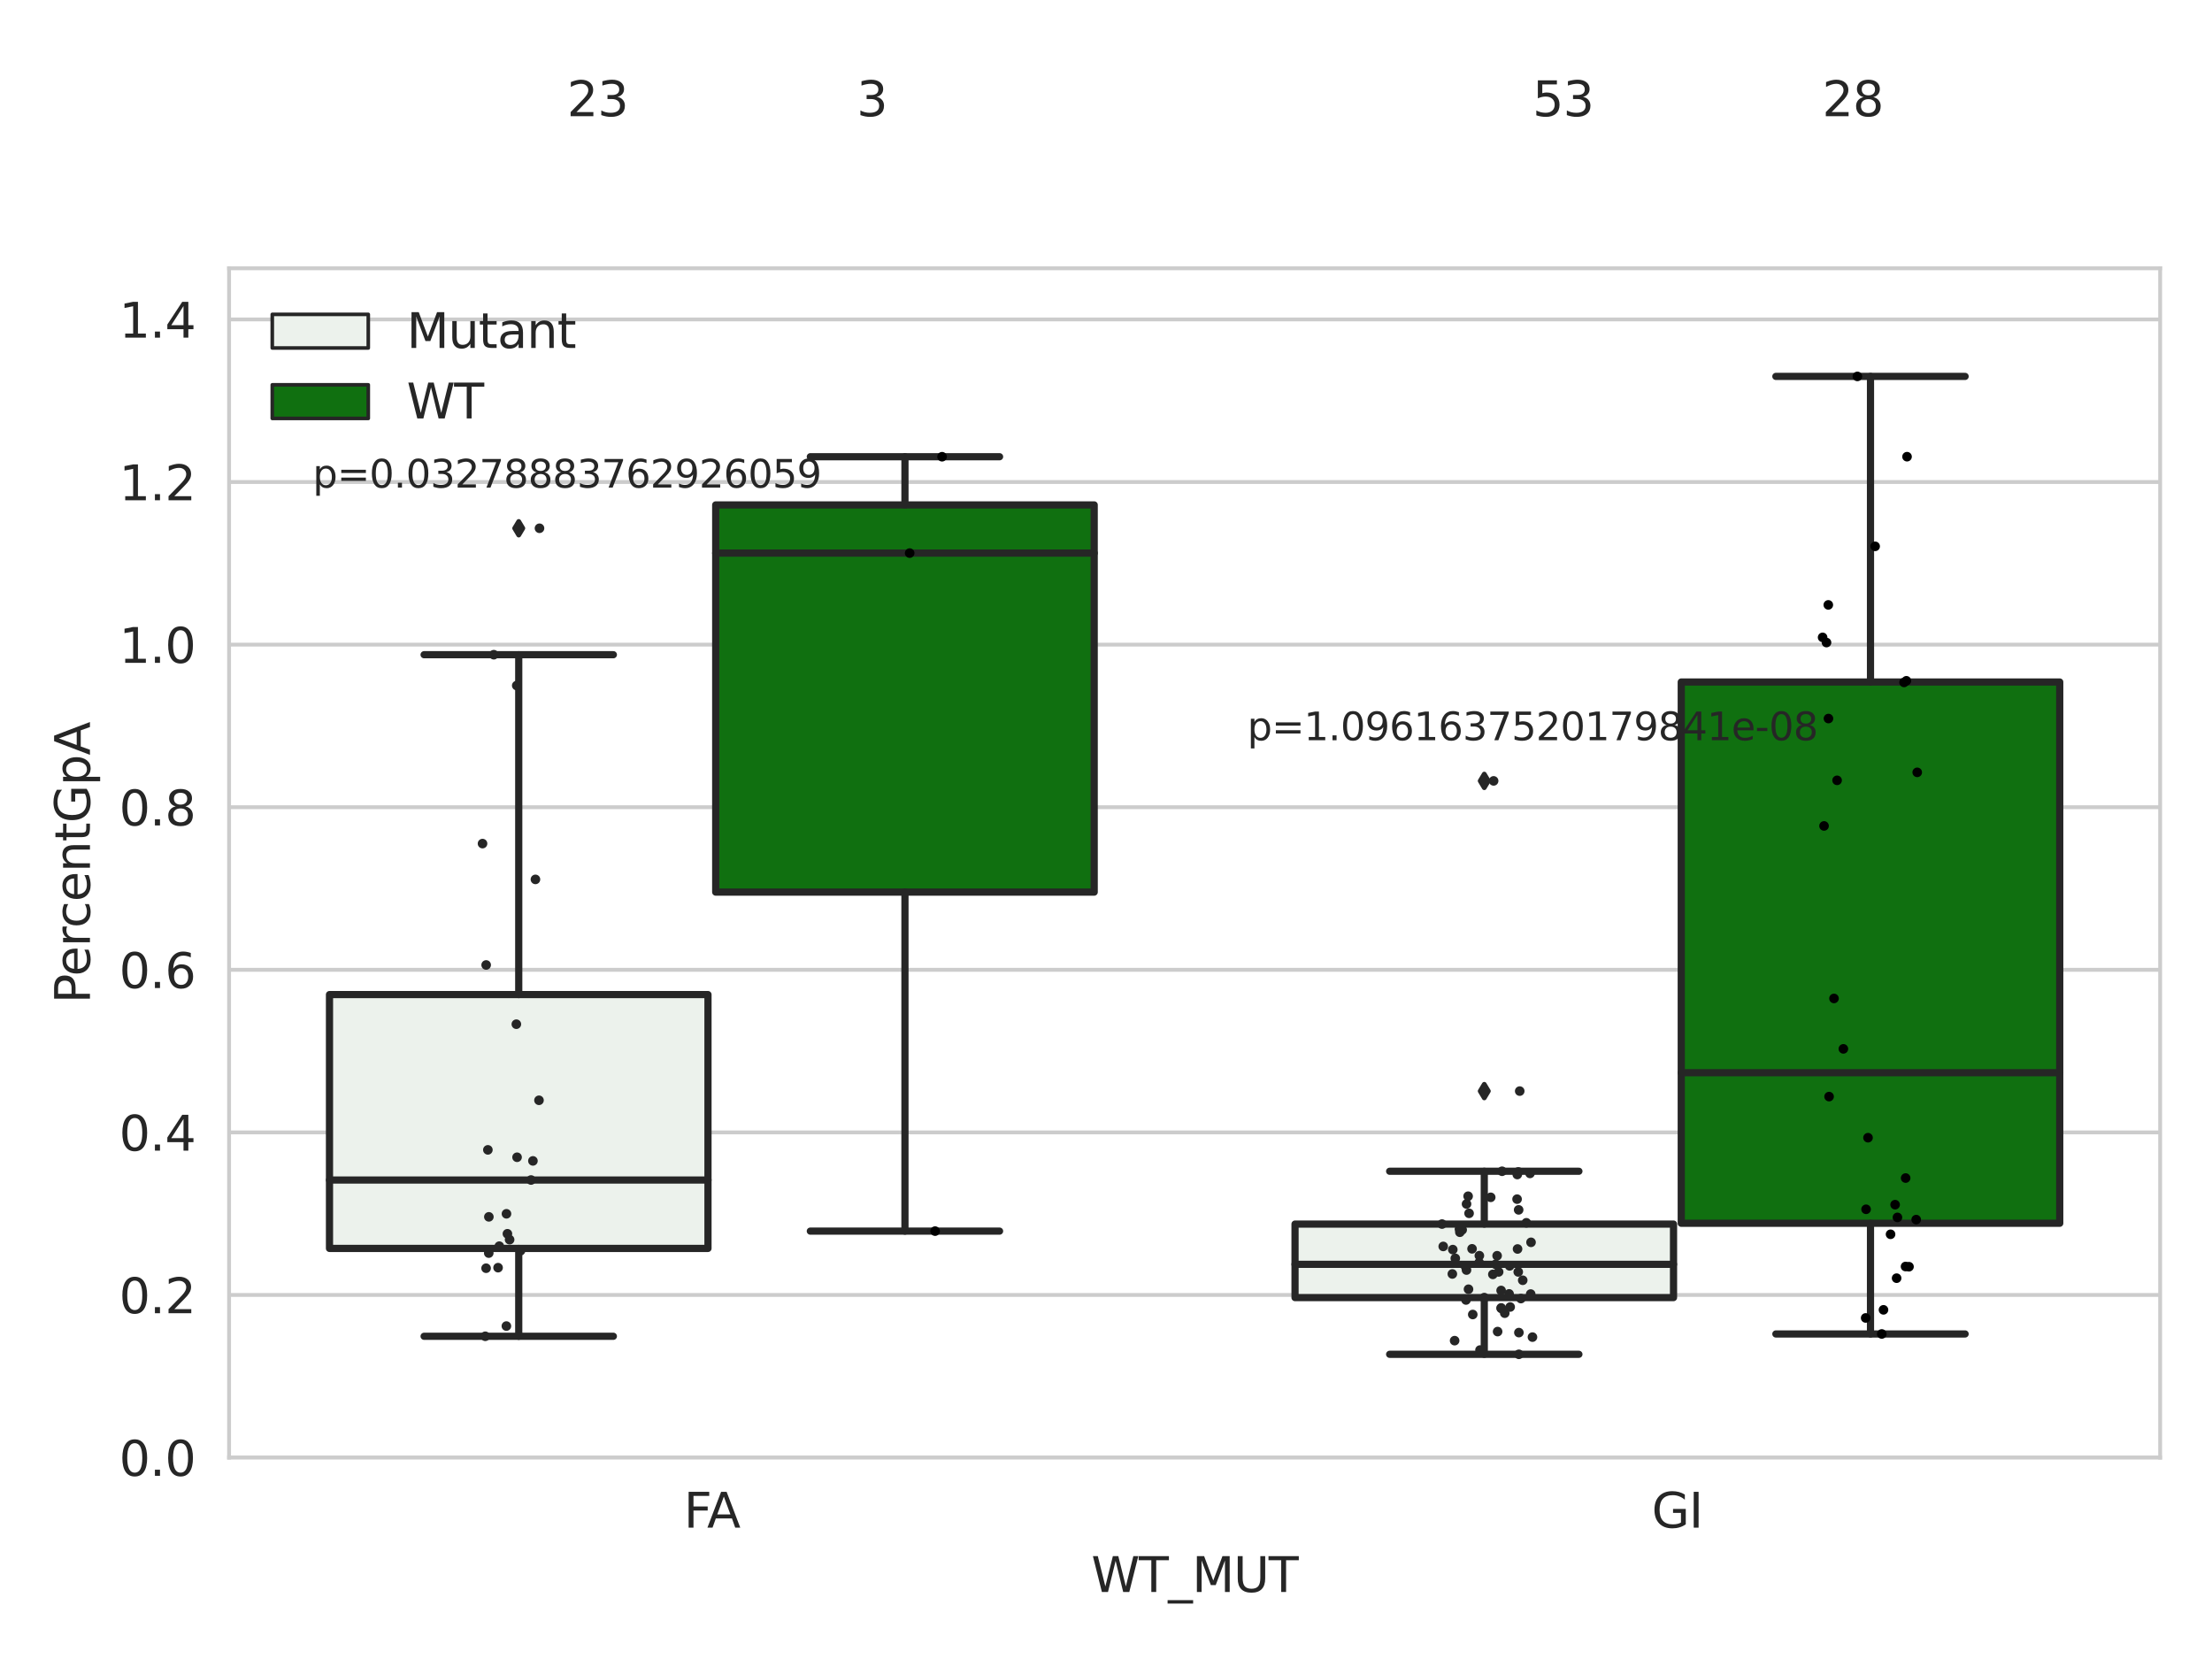 <?xml version="1.0" encoding="utf-8" standalone="no"?>
<!DOCTYPE svg PUBLIC "-//W3C//DTD SVG 1.1//EN"
  "http://www.w3.org/Graphics/SVG/1.1/DTD/svg11.dtd">
<svg xmlns:xlink="http://www.w3.org/1999/xlink" width="460.8pt" height="345.6pt" viewBox="0 0 460.8 345.6" xmlns="http://www.w3.org/2000/svg" version="1.1">
 <defs>
  <style type="text/css">*{stroke-linejoin: round; stroke-linecap: butt}</style>
 </defs>
 <g id="figure_1">
  <g id="patch_1">
   <path d="M 0 345.6 
L 460.8 345.6 
L 460.8 0 
L 0 0 
z
" style="fill: #ffffff"/>
  </g>
  <g id="axes_1">
   <g id="patch_2">
    <path d="M 47.72 303.64 
L 450 303.64 
L 450 55.89 
L 47.72 55.89 
z
" style="fill: #ffffff"/>
   </g>
   <g id="matplotlib.axis_1">
    <g id="xtick_1">
     <g id="text_1">
      <!-- FA -->
      <g style="fill: #262626" transform="translate(142.45 318.238) scale(0.1 -0.1)">
       <defs>
        <path id="DejaVuSans-46" d="M 628 4666 
L 3309 4666 
L 3309 4134 
L 1259 4134 
L 1259 2759 
L 3109 2759 
L 3109 2228 
L 1259 2228 
L 1259 0 
L 628 0 
L 628 4666 
z
" transform="scale(0.016)"/>
        <path id="DejaVuSans-41" d="M 2188 4044 
L 1331 1722 
L 3047 1722 
L 2188 4044 
z
M 1831 4666 
L 2547 4666 
L 4325 0 
L 3669 0 
L 3244 1197 
L 1141 1197 
L 716 0 
L 50 0 
L 1831 4666 
z
" transform="scale(0.016)"/>
       </defs>
       <use xlink:href="#DejaVuSans-46"/>
       <use xlink:href="#DejaVuSans-41" x="48.395"/>
      </g>
     </g>
    </g>
    <g id="xtick_2">
     <g id="text_2">
      <!-- GI -->
      <g style="fill: #262626" transform="translate(344.081 318.238) scale(0.1 -0.1)">
       <defs>
        <path id="DejaVuSans-47" d="M 3809 666 
L 3809 1919 
L 2778 1919 
L 2778 2438 
L 4434 2438 
L 4434 434 
Q 4069 175 3628 42 
Q 3188 -91 2688 -91 
Q 1594 -91 976 548 
Q 359 1188 359 2328 
Q 359 3472 976 4111 
Q 1594 4750 2688 4750 
Q 3144 4750 3555 4637 
Q 3966 4525 4313 4306 
L 4313 3634 
Q 3963 3931 3569 4081 
Q 3175 4231 2741 4231 
Q 1884 4231 1454 3753 
Q 1025 3275 1025 2328 
Q 1025 1384 1454 906 
Q 1884 428 2741 428 
Q 3075 428 3337 486 
Q 3600 544 3809 666 
z
" transform="scale(0.016)"/>
        <path id="DejaVuSans-49" d="M 628 4666 
L 1259 4666 
L 1259 0 
L 628 0 
L 628 4666 
z
" transform="scale(0.016)"/>
       </defs>
       <use xlink:href="#DejaVuSans-47"/>
       <use xlink:href="#DejaVuSans-49" x="77.49"/>
      </g>
     </g>
    </g>
    <g id="text_3">
     <!-- WT_MUT -->
     <g style="fill: #262626" transform="translate(227.335 331.638) scale(0.1 -0.1)">
      <defs>
       <path id="DejaVuSans-57" d="M 213 4666 
L 850 4666 
L 1831 722 
L 2809 4666 
L 3519 4666 
L 4500 722 
L 5478 4666 
L 6119 4666 
L 4947 0 
L 4153 0 
L 3169 4050 
L 2175 0 
L 1381 0 
L 213 4666 
z
" transform="scale(0.016)"/>
       <path id="DejaVuSans-54" d="M -19 4666 
L 3928 4666 
L 3928 4134 
L 2272 4134 
L 2272 0 
L 1638 0 
L 1638 4134 
L -19 4134 
L -19 4666 
z
" transform="scale(0.016)"/>
       <path id="DejaVuSans-5f" d="M 3263 -1063 
L 3263 -1509 
L -63 -1509 
L -63 -1063 
L 3263 -1063 
z
" transform="scale(0.016)"/>
       <path id="DejaVuSans-4d" d="M 628 4666 
L 1569 4666 
L 2759 1491 
L 3956 4666 
L 4897 4666 
L 4897 0 
L 4281 0 
L 4281 4097 
L 3078 897 
L 2444 897 
L 1241 4097 
L 1241 0 
L 628 0 
L 628 4666 
z
" transform="scale(0.016)"/>
       <path id="DejaVuSans-55" d="M 556 4666 
L 1191 4666 
L 1191 1831 
Q 1191 1081 1462 751 
Q 1734 422 2344 422 
Q 2950 422 3222 751 
Q 3494 1081 3494 1831 
L 3494 4666 
L 4128 4666 
L 4128 1753 
Q 4128 841 3676 375 
Q 3225 -91 2344 -91 
Q 1459 -91 1007 375 
Q 556 841 556 1753 
L 556 4666 
z
" transform="scale(0.016)"/>
      </defs>
      <use xlink:href="#DejaVuSans-57"/>
      <use xlink:href="#DejaVuSans-54" x="98.877"/>
      <use xlink:href="#DejaVuSans-5f" x="159.961"/>
      <use xlink:href="#DejaVuSans-4d" x="209.961"/>
      <use xlink:href="#DejaVuSans-55" x="296.24"/>
      <use xlink:href="#DejaVuSans-54" x="369.434"/>
     </g>
    </g>
   </g>
   <g id="matplotlib.axis_2">
    <g id="ytick_1">
     <g id="line2d_1">
      <path d="M 47.72 303.64 
L 450 303.64 
" clip-path="url(#pbccafa59fa)" style="fill: none; stroke: #cccccc; stroke-width: 0.8; stroke-linecap: round"/>
     </g>
     <g id="text_4">
      <!-- 0.0 -->
      <g style="fill: #262626" transform="translate(24.817 307.439) scale(0.1 -0.1)">
       <defs>
        <path id="DejaVuSans-30" d="M 2034 4250 
Q 1547 4250 1301 3770 
Q 1056 3291 1056 2328 
Q 1056 1369 1301 889 
Q 1547 409 2034 409 
Q 2525 409 2770 889 
Q 3016 1369 3016 2328 
Q 3016 3291 2770 3770 
Q 2525 4250 2034 4250 
z
M 2034 4750 
Q 2819 4750 3233 4129 
Q 3647 3509 3647 2328 
Q 3647 1150 3233 529 
Q 2819 -91 2034 -91 
Q 1250 -91 836 529 
Q 422 1150 422 2328 
Q 422 3509 836 4129 
Q 1250 4750 2034 4750 
z
" transform="scale(0.016)"/>
        <path id="DejaVuSans-2e" d="M 684 794 
L 1344 794 
L 1344 0 
L 684 0 
L 684 794 
z
" transform="scale(0.016)"/>
       </defs>
       <use xlink:href="#DejaVuSans-30"/>
       <use xlink:href="#DejaVuSans-2e" x="63.623"/>
       <use xlink:href="#DejaVuSans-30" x="95.41"/>
      </g>
     </g>
    </g>
    <g id="ytick_2">
     <g id="line2d_2">
      <path d="M 47.72 269.769 
L 450 269.769 
" clip-path="url(#pbccafa59fa)" style="fill: none; stroke: #cccccc; stroke-width: 0.8; stroke-linecap: round"/>
     </g>
     <g id="text_5">
      <!-- 0.2 -->
      <g style="fill: #262626" transform="translate(24.817 273.568) scale(0.1 -0.1)">
       <defs>
        <path id="DejaVuSans-32" d="M 1228 531 
L 3431 531 
L 3431 0 
L 469 0 
L 469 531 
Q 828 903 1448 1529 
Q 2069 2156 2228 2338 
Q 2531 2678 2651 2914 
Q 2772 3150 2772 3378 
Q 2772 3750 2511 3984 
Q 2250 4219 1831 4219 
Q 1534 4219 1204 4116 
Q 875 4013 500 3803 
L 500 4441 
Q 881 4594 1212 4672 
Q 1544 4750 1819 4750 
Q 2544 4750 2975 4387 
Q 3406 4025 3406 3419 
Q 3406 3131 3298 2873 
Q 3191 2616 2906 2266 
Q 2828 2175 2409 1742 
Q 1991 1309 1228 531 
z
" transform="scale(0.016)"/>
       </defs>
       <use xlink:href="#DejaVuSans-30"/>
       <use xlink:href="#DejaVuSans-2e" x="63.623"/>
       <use xlink:href="#DejaVuSans-32" x="95.41"/>
      </g>
     </g>
    </g>
    <g id="ytick_3">
     <g id="line2d_3">
      <path d="M 47.72 235.898 
L 450 235.898 
" clip-path="url(#pbccafa59fa)" style="fill: none; stroke: #cccccc; stroke-width: 0.8; stroke-linecap: round"/>
     </g>
     <g id="text_6">
      <!-- 0.4 -->
      <g style="fill: #262626" transform="translate(24.817 239.697) scale(0.1 -0.1)">
       <defs>
        <path id="DejaVuSans-34" d="M 2419 4116 
L 825 1625 
L 2419 1625 
L 2419 4116 
z
M 2253 4666 
L 3047 4666 
L 3047 1625 
L 3713 1625 
L 3713 1100 
L 3047 1100 
L 3047 0 
L 2419 0 
L 2419 1100 
L 313 1100 
L 313 1709 
L 2253 4666 
z
" transform="scale(0.016)"/>
       </defs>
       <use xlink:href="#DejaVuSans-30"/>
       <use xlink:href="#DejaVuSans-2e" x="63.623"/>
       <use xlink:href="#DejaVuSans-34" x="95.41"/>
      </g>
     </g>
    </g>
    <g id="ytick_4">
     <g id="line2d_4">
      <path d="M 47.72 202.026 
L 450 202.026 
" clip-path="url(#pbccafa59fa)" style="fill: none; stroke: #cccccc; stroke-width: 0.8; stroke-linecap: round"/>
     </g>
     <g id="text_7">
      <!-- 0.6 -->
      <g style="fill: #262626" transform="translate(24.817 205.826) scale(0.1 -0.1)">
       <defs>
        <path id="DejaVuSans-36" d="M 2113 2584 
Q 1688 2584 1439 2293 
Q 1191 2003 1191 1497 
Q 1191 994 1439 701 
Q 1688 409 2113 409 
Q 2538 409 2786 701 
Q 3034 994 3034 1497 
Q 3034 2003 2786 2293 
Q 2538 2584 2113 2584 
z
M 3366 4563 
L 3366 3988 
Q 3128 4100 2886 4159 
Q 2644 4219 2406 4219 
Q 1781 4219 1451 3797 
Q 1122 3375 1075 2522 
Q 1259 2794 1537 2939 
Q 1816 3084 2150 3084 
Q 2853 3084 3261 2657 
Q 3669 2231 3669 1497 
Q 3669 778 3244 343 
Q 2819 -91 2113 -91 
Q 1303 -91 875 529 
Q 447 1150 447 2328 
Q 447 3434 972 4092 
Q 1497 4750 2381 4750 
Q 2619 4750 2861 4703 
Q 3103 4656 3366 4563 
z
" transform="scale(0.016)"/>
       </defs>
       <use xlink:href="#DejaVuSans-30"/>
       <use xlink:href="#DejaVuSans-2e" x="63.623"/>
       <use xlink:href="#DejaVuSans-36" x="95.41"/>
      </g>
     </g>
    </g>
    <g id="ytick_5">
     <g id="line2d_5">
      <path d="M 47.72 168.155 
L 450 168.155 
" clip-path="url(#pbccafa59fa)" style="fill: none; stroke: #cccccc; stroke-width: 0.8; stroke-linecap: round"/>
     </g>
     <g id="text_8">
      <!-- 0.8 -->
      <g style="fill: #262626" transform="translate(24.817 171.954) scale(0.1 -0.1)">
       <defs>
        <path id="DejaVuSans-38" d="M 2034 2216 
Q 1584 2216 1326 1975 
Q 1069 1734 1069 1313 
Q 1069 891 1326 650 
Q 1584 409 2034 409 
Q 2484 409 2743 651 
Q 3003 894 3003 1313 
Q 3003 1734 2745 1975 
Q 2488 2216 2034 2216 
z
M 1403 2484 
Q 997 2584 770 2862 
Q 544 3141 544 3541 
Q 544 4100 942 4425 
Q 1341 4750 2034 4750 
Q 2731 4750 3128 4425 
Q 3525 4100 3525 3541 
Q 3525 3141 3298 2862 
Q 3072 2584 2669 2484 
Q 3125 2378 3379 2068 
Q 3634 1759 3634 1313 
Q 3634 634 3220 271 
Q 2806 -91 2034 -91 
Q 1263 -91 848 271 
Q 434 634 434 1313 
Q 434 1759 690 2068 
Q 947 2378 1403 2484 
z
M 1172 3481 
Q 1172 3119 1398 2916 
Q 1625 2713 2034 2713 
Q 2441 2713 2670 2916 
Q 2900 3119 2900 3481 
Q 2900 3844 2670 4047 
Q 2441 4250 2034 4250 
Q 1625 4250 1398 4047 
Q 1172 3844 1172 3481 
z
" transform="scale(0.016)"/>
       </defs>
       <use xlink:href="#DejaVuSans-30"/>
       <use xlink:href="#DejaVuSans-2e" x="63.623"/>
       <use xlink:href="#DejaVuSans-38" x="95.41"/>
      </g>
     </g>
    </g>
    <g id="ytick_6">
     <g id="line2d_6">
      <path d="M 47.72 134.284 
L 450 134.284 
" clip-path="url(#pbccafa59fa)" style="fill: none; stroke: #cccccc; stroke-width: 0.8; stroke-linecap: round"/>
     </g>
     <g id="text_9">
      <!-- 1.0 -->
      <g style="fill: #262626" transform="translate(24.817 138.083) scale(0.1 -0.1)">
       <defs>
        <path id="DejaVuSans-31" d="M 794 531 
L 1825 531 
L 1825 4091 
L 703 3866 
L 703 4441 
L 1819 4666 
L 2450 4666 
L 2450 531 
L 3481 531 
L 3481 0 
L 794 0 
L 794 531 
z
" transform="scale(0.016)"/>
       </defs>
       <use xlink:href="#DejaVuSans-31"/>
       <use xlink:href="#DejaVuSans-2e" x="63.623"/>
       <use xlink:href="#DejaVuSans-30" x="95.41"/>
      </g>
     </g>
    </g>
    <g id="ytick_7">
     <g id="line2d_7">
      <path d="M 47.72 100.413 
L 450 100.413 
" clip-path="url(#pbccafa59fa)" style="fill: none; stroke: #cccccc; stroke-width: 0.8; stroke-linecap: round"/>
     </g>
     <g id="text_10">
      <!-- 1.2 -->
      <g style="fill: #262626" transform="translate(24.817 104.212) scale(0.1 -0.1)">
       <use xlink:href="#DejaVuSans-31"/>
       <use xlink:href="#DejaVuSans-2e" x="63.623"/>
       <use xlink:href="#DejaVuSans-32" x="95.41"/>
      </g>
     </g>
    </g>
    <g id="ytick_8">
     <g id="line2d_8">
      <path d="M 47.72 66.542 
L 450 66.542 
" clip-path="url(#pbccafa59fa)" style="fill: none; stroke: #cccccc; stroke-width: 0.8; stroke-linecap: round"/>
     </g>
     <g id="text_11">
      <!-- 1.4 -->
      <g style="fill: #262626" transform="translate(24.817 70.341) scale(0.1 -0.1)">
       <use xlink:href="#DejaVuSans-31"/>
       <use xlink:href="#DejaVuSans-2e" x="63.623"/>
       <use xlink:href="#DejaVuSans-34" x="95.41"/>
      </g>
     </g>
    </g>
    <g id="text_12">
     <!-- PercentGpA -->
     <g style="fill: #262626" transform="translate(18.737 209.041) rotate(-90) scale(0.1 -0.1)">
      <defs>
       <path id="DejaVuSans-50" d="M 1259 4147 
L 1259 2394 
L 2053 2394 
Q 2494 2394 2734 2622 
Q 2975 2850 2975 3272 
Q 2975 3691 2734 3919 
Q 2494 4147 2053 4147 
L 1259 4147 
z
M 628 4666 
L 2053 4666 
Q 2838 4666 3239 4311 
Q 3641 3956 3641 3272 
Q 3641 2581 3239 2228 
Q 2838 1875 2053 1875 
L 1259 1875 
L 1259 0 
L 628 0 
L 628 4666 
z
" transform="scale(0.016)"/>
       <path id="DejaVuSans-65" d="M 3597 1894 
L 3597 1613 
L 953 1613 
Q 991 1019 1311 708 
Q 1631 397 2203 397 
Q 2534 397 2845 478 
Q 3156 559 3463 722 
L 3463 178 
Q 3153 47 2828 -22 
Q 2503 -91 2169 -91 
Q 1331 -91 842 396 
Q 353 884 353 1716 
Q 353 2575 817 3079 
Q 1281 3584 2069 3584 
Q 2775 3584 3186 3129 
Q 3597 2675 3597 1894 
z
M 3022 2063 
Q 3016 2534 2758 2815 
Q 2500 3097 2075 3097 
Q 1594 3097 1305 2825 
Q 1016 2553 972 2059 
L 3022 2063 
z
" transform="scale(0.016)"/>
       <path id="DejaVuSans-72" d="M 2631 2963 
Q 2534 3019 2420 3045 
Q 2306 3072 2169 3072 
Q 1681 3072 1420 2755 
Q 1159 2438 1159 1844 
L 1159 0 
L 581 0 
L 581 3500 
L 1159 3500 
L 1159 2956 
Q 1341 3275 1631 3429 
Q 1922 3584 2338 3584 
Q 2397 3584 2469 3576 
Q 2541 3569 2628 3553 
L 2631 2963 
z
" transform="scale(0.016)"/>
       <path id="DejaVuSans-63" d="M 3122 3366 
L 3122 2828 
Q 2878 2963 2633 3030 
Q 2388 3097 2138 3097 
Q 1578 3097 1268 2742 
Q 959 2388 959 1747 
Q 959 1106 1268 751 
Q 1578 397 2138 397 
Q 2388 397 2633 464 
Q 2878 531 3122 666 
L 3122 134 
Q 2881 22 2623 -34 
Q 2366 -91 2075 -91 
Q 1284 -91 818 406 
Q 353 903 353 1747 
Q 353 2603 823 3093 
Q 1294 3584 2113 3584 
Q 2378 3584 2631 3529 
Q 2884 3475 3122 3366 
z
" transform="scale(0.016)"/>
       <path id="DejaVuSans-6e" d="M 3513 2113 
L 3513 0 
L 2938 0 
L 2938 2094 
Q 2938 2591 2744 2837 
Q 2550 3084 2163 3084 
Q 1697 3084 1428 2787 
Q 1159 2491 1159 1978 
L 1159 0 
L 581 0 
L 581 3500 
L 1159 3500 
L 1159 2956 
Q 1366 3272 1645 3428 
Q 1925 3584 2291 3584 
Q 2894 3584 3203 3211 
Q 3513 2838 3513 2113 
z
" transform="scale(0.016)"/>
       <path id="DejaVuSans-74" d="M 1172 4494 
L 1172 3500 
L 2356 3500 
L 2356 3053 
L 1172 3053 
L 1172 1153 
Q 1172 725 1289 603 
Q 1406 481 1766 481 
L 2356 481 
L 2356 0 
L 1766 0 
Q 1100 0 847 248 
Q 594 497 594 1153 
L 594 3053 
L 172 3053 
L 172 3500 
L 594 3500 
L 594 4494 
L 1172 4494 
z
" transform="scale(0.016)"/>
       <path id="DejaVuSans-70" d="M 1159 525 
L 1159 -1331 
L 581 -1331 
L 581 3500 
L 1159 3500 
L 1159 2969 
Q 1341 3281 1617 3432 
Q 1894 3584 2278 3584 
Q 2916 3584 3314 3078 
Q 3713 2572 3713 1747 
Q 3713 922 3314 415 
Q 2916 -91 2278 -91 
Q 1894 -91 1617 61 
Q 1341 213 1159 525 
z
M 3116 1747 
Q 3116 2381 2855 2742 
Q 2594 3103 2138 3103 
Q 1681 3103 1420 2742 
Q 1159 2381 1159 1747 
Q 1159 1113 1420 752 
Q 1681 391 2138 391 
Q 2594 391 2855 752 
Q 3116 1113 3116 1747 
z
" transform="scale(0.016)"/>
      </defs>
      <use xlink:href="#DejaVuSans-50"/>
      <use xlink:href="#DejaVuSans-65" x="56.678"/>
      <use xlink:href="#DejaVuSans-72" x="118.201"/>
      <use xlink:href="#DejaVuSans-63" x="157.064"/>
      <use xlink:href="#DejaVuSans-65" x="212.045"/>
      <use xlink:href="#DejaVuSans-6e" x="273.568"/>
      <use xlink:href="#DejaVuSans-74" x="336.947"/>
      <use xlink:href="#DejaVuSans-47" x="376.156"/>
      <use xlink:href="#DejaVuSans-70" x="453.646"/>
      <use xlink:href="#DejaVuSans-41" x="517.123"/>
     </g>
    </g>
   </g>
   <g id="patch_3">
    <path d="M 68.639 260.069 
L 147.485 260.069 
L 147.485 207.19 
L 68.639 207.19 
L 68.639 260.069 
z
" clip-path="url(#pbccafa59fa)" style="fill: #ecf2ec; stroke: #262626; stroke-width: 1.5; stroke-linejoin: miter"/>
   </g>
   <g id="patch_4">
    <path d="M 149.095 185.842 
L 227.941 185.842 
L 227.941 105.181 
L 149.095 105.181 
L 149.095 185.842 
z
" clip-path="url(#pbccafa59fa)" style="fill: #107010; stroke: #262626; stroke-width: 1.5; stroke-linejoin: miter"/>
   </g>
   <g id="patch_5">
    <path d="M 269.779 270.312 
L 348.625 270.312 
L 348.625 254.997 
L 269.779 254.997 
L 269.779 270.312 
z
" clip-path="url(#pbccafa59fa)" style="fill: #ecf2ec; stroke: #262626; stroke-width: 1.5; stroke-linejoin: miter"/>
   </g>
   <g id="patch_6">
    <path d="M 350.235 254.831 
L 429.081 254.831 
L 429.081 142.074 
L 350.235 142.074 
L 350.235 254.831 
z
" clip-path="url(#pbccafa59fa)" style="fill: #107010; stroke: #262626; stroke-width: 1.5; stroke-linejoin: miter"/>
   </g>
   <g id="patch_7">
    <path d="M 148.29 303.64 
L 148.29 303.64 
L 148.29 303.64 
L 148.29 303.64 
z
" clip-path="url(#pbccafa59fa)" style="fill: #ecf2ec; stroke: #262626; stroke-width: 0.75; stroke-linejoin: miter"/>
   </g>
   <g id="patch_8">
    <path d="M 148.29 303.64 
L 148.29 303.64 
L 148.29 303.64 
L 148.29 303.64 
z
" clip-path="url(#pbccafa59fa)" style="fill: #107010; stroke: #262626; stroke-width: 0.75; stroke-linejoin: miter"/>
   </g>
   <g id="PathCollection_1"/>
   <g id="PathCollection_2"/>
   <g id="line2d_9">
    <path d="M 108.062 260.069 
L 108.062 278.371 
" clip-path="url(#pbccafa59fa)" style="fill: none; stroke: #262626; stroke-width: 1.5; stroke-linecap: round"/>
   </g>
   <g id="line2d_10">
    <path d="M 108.062 207.19 
L 108.062 136.389 
" clip-path="url(#pbccafa59fa)" style="fill: none; stroke: #262626; stroke-width: 1.5; stroke-linecap: round"/>
   </g>
   <g id="line2d_11">
    <path d="M 88.35 278.371 
L 127.774 278.371 
" clip-path="url(#pbccafa59fa)" style="fill: none; stroke: #262626; stroke-width: 1.5; stroke-linecap: round"/>
   </g>
   <g id="line2d_12">
    <path d="M 88.35 136.389 
L 127.774 136.389 
" clip-path="url(#pbccafa59fa)" style="fill: none; stroke: #262626; stroke-width: 1.5; stroke-linecap: round"/>
   </g>
   <g id="line2d_13">
    <defs>
     <path id="mada3eb02a7" d="M -0 1.414 
L 0.849 0 
L 0 -1.414 
L -0.849 -0 
z
" style="stroke: #262626; stroke-linejoin: miter"/>
    </defs>
    <g clip-path="url(#pbccafa59fa)">
     <use xlink:href="#mada3eb02a7" x="108.062" y="110.048" style="fill: #262626; stroke: #262626; stroke-linejoin: miter"/>
    </g>
   </g>
   <g id="line2d_14">
    <path d="M 188.518 185.842 
L 188.518 256.465 
" clip-path="url(#pbccafa59fa)" style="fill: none; stroke: #262626; stroke-width: 1.5; stroke-linecap: round"/>
   </g>
   <g id="line2d_15">
    <path d="M 188.518 105.181 
L 188.518 95.144 
" clip-path="url(#pbccafa59fa)" style="fill: none; stroke: #262626; stroke-width: 1.5; stroke-linecap: round"/>
   </g>
   <g id="line2d_16">
    <path d="M 168.806 256.465 
L 208.23 256.465 
" clip-path="url(#pbccafa59fa)" style="fill: none; stroke: #262626; stroke-width: 1.5; stroke-linecap: round"/>
   </g>
   <g id="line2d_17">
    <path d="M 168.806 95.144 
L 208.23 95.144 
" clip-path="url(#pbccafa59fa)" style="fill: none; stroke: #262626; stroke-width: 1.5; stroke-linecap: round"/>
   </g>
   <g id="line2d_18"/>
   <g id="line2d_19">
    <path d="M 309.202 270.312 
L 309.202 282.127 
" clip-path="url(#pbccafa59fa)" style="fill: none; stroke: #262626; stroke-width: 1.5; stroke-linecap: round"/>
   </g>
   <g id="line2d_20">
    <path d="M 309.202 254.997 
L 309.202 243.995 
" clip-path="url(#pbccafa59fa)" style="fill: none; stroke: #262626; stroke-width: 1.5; stroke-linecap: round"/>
   </g>
   <g id="line2d_21">
    <path d="M 289.49 282.127 
L 328.914 282.127 
" clip-path="url(#pbccafa59fa)" style="fill: none; stroke: #262626; stroke-width: 1.5; stroke-linecap: round"/>
   </g>
   <g id="line2d_22">
    <path d="M 289.49 243.995 
L 328.914 243.995 
" clip-path="url(#pbccafa59fa)" style="fill: none; stroke: #262626; stroke-width: 1.5; stroke-linecap: round"/>
   </g>
   <g id="line2d_23">
    <g clip-path="url(#pbccafa59fa)">
     <use xlink:href="#mada3eb02a7" x="309.202" y="227.295" style="fill: #262626; stroke: #262626; stroke-linejoin: miter"/>
     <use xlink:href="#mada3eb02a7" x="309.202" y="162.674" style="fill: #262626; stroke: #262626; stroke-linejoin: miter"/>
    </g>
   </g>
   <g id="line2d_24">
    <path d="M 389.658 254.831 
L 389.658 277.888 
" clip-path="url(#pbccafa59fa)" style="fill: none; stroke: #262626; stroke-width: 1.5; stroke-linecap: round"/>
   </g>
   <g id="line2d_25">
    <path d="M 389.658 142.074 
L 389.658 78.412 
" clip-path="url(#pbccafa59fa)" style="fill: none; stroke: #262626; stroke-width: 1.5; stroke-linecap: round"/>
   </g>
   <g id="line2d_26">
    <path d="M 369.946 277.888 
L 409.37 277.888 
" clip-path="url(#pbccafa59fa)" style="fill: none; stroke: #262626; stroke-width: 1.5; stroke-linecap: round"/>
   </g>
   <g id="line2d_27">
    <path d="M 369.946 78.412 
L 409.37 78.412 
" clip-path="url(#pbccafa59fa)" style="fill: none; stroke: #262626; stroke-width: 1.5; stroke-linecap: round"/>
   </g>
   <g id="line2d_28"/>
   <g id="line2d_29">
    <path d="M 68.639 245.818 
L 147.485 245.818 
" clip-path="url(#pbccafa59fa)" style="fill: none; stroke: #262626; stroke-width: 1.5; stroke-linecap: round"/>
   </g>
   <g id="line2d_30">
    <path d="M 149.095 115.219 
L 227.941 115.219 
" clip-path="url(#pbccafa59fa)" style="fill: none; stroke: #262626; stroke-width: 1.5; stroke-linecap: round"/>
   </g>
   <g id="line2d_31">
    <path d="M 269.779 263.381 
L 348.625 263.381 
" clip-path="url(#pbccafa59fa)" style="fill: none; stroke: #262626; stroke-width: 1.5; stroke-linecap: round"/>
   </g>
   <g id="line2d_32">
    <path d="M 350.235 223.468 
L 429.081 223.468 
" clip-path="url(#pbccafa59fa)" style="fill: none; stroke: #262626; stroke-width: 1.5; stroke-linecap: round"/>
   </g>
   <g id="patch_9">
    <path d="M 47.72 303.64 
L 47.72 55.89 
" style="fill: none; stroke: #cccccc; stroke-width: 0.8; stroke-linejoin: miter; stroke-linecap: square"/>
   </g>
   <g id="patch_10">
    <path d="M 450 303.64 
L 450 55.89 
" style="fill: none; stroke: #cccccc; stroke-width: 0.8; stroke-linejoin: miter; stroke-linecap: square"/>
   </g>
   <g id="patch_11">
    <path d="M 47.72 303.64 
L 450 303.64 
" style="fill: none; stroke: #cccccc; stroke-width: 0.8; stroke-linejoin: miter; stroke-linecap: square"/>
   </g>
   <g id="patch_12">
    <path d="M 47.72 55.89 
L 450 55.89 
" style="fill: none; stroke: #cccccc; stroke-width: 0.8; stroke-linejoin: miter; stroke-linecap: square"/>
   </g>
   <g id="PathCollection_3">
    <defs>
     <path id="C0_0_441082cbc4" d="M 0 1 
C 0.265 1 0.52 0.895 0.707 0.707 
C 0.895 0.52 1 0.265 1 -0 
C 1 -0.265 0.895 -0.52 0.707 -0.707 
C 0.52 -0.895 0.265 -1 0 -1 
C -0.265 -1 -0.52 -0.895 -0.707 -0.707 
C -0.895 -0.52 -1 -0.265 -1 0 
C -1 0.265 -0.895 0.52 -0.707 0.707 
C -0.52 0.895 -0.265 1 0 1 
z
"/>
    </defs>
    <g clip-path="url(#pbccafa59fa)">
     <use xlink:href="#C0_0_441082cbc4" x="102.868" y="136.389" style="fill: #262626"/>
    </g>
    <g clip-path="url(#pbccafa59fa)">
     <use xlink:href="#C0_0_441082cbc4" x="105.489" y="276.243" style="fill: #262626"/>
    </g>
    <g clip-path="url(#pbccafa59fa)">
     <use xlink:href="#C0_0_441082cbc4" x="101.634" y="239.538" style="fill: #262626"/>
    </g>
    <g clip-path="url(#pbccafa59fa)">
     <use xlink:href="#C0_0_441082cbc4" x="101.094" y="278.371" style="fill: #262626"/>
    </g>
    <g clip-path="url(#pbccafa59fa)">
     <use xlink:href="#C0_0_441082cbc4" x="101.839" y="253.492" style="fill: #262626"/>
    </g>
    <g clip-path="url(#pbccafa59fa)">
     <use xlink:href="#C0_0_441082cbc4" x="107.648" y="142.811" style="fill: #262626"/>
    </g>
    <g clip-path="url(#pbccafa59fa)">
     <use xlink:href="#C0_0_441082cbc4" x="104.012" y="259.599" style="fill: #262626"/>
    </g>
    <g clip-path="url(#pbccafa59fa)">
     <use xlink:href="#C0_0_441082cbc4" x="107.714" y="241.076" style="fill: #262626"/>
    </g>
    <g clip-path="url(#pbccafa59fa)">
     <use xlink:href="#C0_0_441082cbc4" x="105.704" y="257.015" style="fill: #262626"/>
    </g>
    <g clip-path="url(#pbccafa59fa)">
     <use xlink:href="#C0_0_441082cbc4" x="108.436" y="260.539" style="fill: #262626"/>
    </g>
    <g clip-path="url(#pbccafa59fa)">
     <use xlink:href="#C0_0_441082cbc4" x="112.281" y="229.21" style="fill: #262626"/>
    </g>
    <g clip-path="url(#pbccafa59fa)">
     <use xlink:href="#C0_0_441082cbc4" x="111.019" y="241.836" style="fill: #262626"/>
    </g>
    <g clip-path="url(#pbccafa59fa)">
     <use xlink:href="#C0_0_441082cbc4" x="101.276" y="201.021" style="fill: #262626"/>
    </g>
    <g clip-path="url(#pbccafa59fa)">
     <use xlink:href="#C0_0_441082cbc4" x="110.622" y="245.818" style="fill: #262626"/>
    </g>
    <g clip-path="url(#pbccafa59fa)">
     <use xlink:href="#C0_0_441082cbc4" x="107.566" y="213.359" style="fill: #262626"/>
    </g>
    <g clip-path="url(#pbccafa59fa)">
     <use xlink:href="#C0_0_441082cbc4" x="111.542" y="183.194" style="fill: #262626"/>
    </g>
    <g clip-path="url(#pbccafa59fa)">
     <use xlink:href="#C0_0_441082cbc4" x="100.519" y="175.736" style="fill: #262626"/>
    </g>
    <g clip-path="url(#pbccafa59fa)">
     <use xlink:href="#C0_0_441082cbc4" x="112.387" y="110.048" style="fill: #262626"/>
    </g>
    <g clip-path="url(#pbccafa59fa)">
     <use xlink:href="#C0_0_441082cbc4" x="101.262" y="264.192" style="fill: #262626"/>
    </g>
    <g clip-path="url(#pbccafa59fa)">
     <use xlink:href="#C0_0_441082cbc4" x="103.757" y="264.077" style="fill: #262626"/>
    </g>
    <g clip-path="url(#pbccafa59fa)">
     <use xlink:href="#C0_0_441082cbc4" x="101.819" y="261.042" style="fill: #262626"/>
    </g>
    <g clip-path="url(#pbccafa59fa)">
     <use xlink:href="#C0_0_441082cbc4" x="105.508" y="252.857" style="fill: #262626"/>
    </g>
    <g clip-path="url(#pbccafa59fa)">
     <use xlink:href="#C0_0_441082cbc4" x="106.161" y="258.245" style="fill: #262626"/>
    </g>
   </g>
   <g id="PathCollection_4">
    <defs>
     <path id="C1_0_ce5e8ce220" d="M 0 1 
C 0.265 1 0.52 0.895 0.707 0.707 
C 0.895 0.52 1 0.265 1 -0 
C 1 -0.265 0.895 -0.52 0.707 -0.707 
C 0.52 -0.895 0.265 -1 0 -1 
C -0.265 -1 -0.52 -0.895 -0.707 -0.707 
C -0.895 -0.52 -1 -0.265 -1 0 
C -1 0.265 -0.895 0.52 -0.707 0.707 
C -0.52 0.895 -0.265 1 0 1 
z
"/>
    </defs>
    <g clip-path="url(#pbccafa59fa)">
     <use xlink:href="#C1_0_ce5e8ce220" x="189.499" y="115.219"/>
    </g>
    <g clip-path="url(#pbccafa59fa)">
     <use xlink:href="#C1_0_ce5e8ce220" x="196.249" y="95.144"/>
    </g>
    <g clip-path="url(#pbccafa59fa)">
     <use xlink:href="#C1_0_ce5e8ce220" x="194.799" y="256.465"/>
    </g>
   </g>
   <g id="PathCollection_5">
    <defs>
     <path id="C2_0_3d1b9bb298" d="M 0 1 
C 0.265 1 0.52 0.895 0.707 0.707 
C 0.895 0.52 1 0.265 1 -0 
C 1 -0.265 0.895 -0.52 0.707 -0.707 
C 0.52 -0.895 0.265 -1 0 -1 
C -0.265 -1 -0.52 -0.895 -0.707 -0.707 
C -0.895 -0.52 -1 -0.265 -1 0 
C -1 0.265 -0.895 0.52 -0.707 0.707 
C -0.52 0.895 -0.265 1 0 1 
z
"/>
    </defs>
    <g clip-path="url(#pbccafa59fa)">
     <use xlink:href="#C2_0_3d1b9bb298" x="316.079" y="244.674" style="fill: #262626"/>
    </g>
    <g clip-path="url(#pbccafa59fa)">
     <use xlink:href="#C2_0_3d1b9bb298" x="305.507" y="250.813" style="fill: #262626"/>
    </g>
    <g clip-path="url(#pbccafa59fa)">
     <use xlink:href="#C2_0_3d1b9bb298" x="314.596" y="272.271" style="fill: #262626"/>
    </g>
    <g clip-path="url(#pbccafa59fa)">
     <use xlink:href="#C2_0_3d1b9bb298" x="306.802" y="273.835" style="fill: #262626"/>
    </g>
    <g clip-path="url(#pbccafa59fa)">
     <use xlink:href="#C2_0_3d1b9bb298" x="316.278" y="264.963" style="fill: #262626"/>
    </g>
    <g clip-path="url(#pbccafa59fa)">
     <use xlink:href="#C2_0_3d1b9bb298" x="311.569" y="263.381" style="fill: #262626"/>
    </g>
    <g clip-path="url(#pbccafa59fa)">
     <use xlink:href="#C2_0_3d1b9bb298" x="317.213" y="266.702" style="fill: #262626"/>
    </g>
    <g clip-path="url(#pbccafa59fa)">
     <use xlink:href="#C2_0_3d1b9bb298" x="316.585" y="227.295" style="fill: #262626"/>
    </g>
    <g clip-path="url(#pbccafa59fa)">
     <use xlink:href="#C2_0_3d1b9bb298" x="303.165" y="262.139" style="fill: #262626"/>
    </g>
    <g clip-path="url(#pbccafa59fa)">
     <use xlink:href="#C2_0_3d1b9bb298" x="311.982" y="277.392" style="fill: #262626"/>
    </g>
    <g clip-path="url(#pbccafa59fa)">
     <use xlink:href="#C2_0_3d1b9bb298" x="309.201" y="270.312" style="fill: #262626"/>
    </g>
    <g clip-path="url(#pbccafa59fa)">
     <use xlink:href="#C2_0_3d1b9bb298" x="312.197" y="264.962" style="fill: #262626"/>
    </g>
    <g clip-path="url(#pbccafa59fa)">
     <use xlink:href="#C2_0_3d1b9bb298" x="312.748" y="272.565" style="fill: #262626"/>
    </g>
    <g clip-path="url(#pbccafa59fa)">
     <use xlink:href="#C2_0_3d1b9bb298" x="305.398" y="270.81" style="fill: #262626"/>
    </g>
    <g clip-path="url(#pbccafa59fa)">
     <use xlink:href="#C2_0_3d1b9bb298" x="314.485" y="263.703" style="fill: #262626"/>
    </g>
    <g clip-path="url(#pbccafa59fa)">
     <use xlink:href="#C2_0_3d1b9bb298" x="302.55" y="265.389" style="fill: #262626"/>
    </g>
    <g clip-path="url(#pbccafa59fa)">
     <use xlink:href="#C2_0_3d1b9bb298" x="305.917" y="268.57" style="fill: #262626"/>
    </g>
    <g clip-path="url(#pbccafa59fa)">
     <use xlink:href="#C2_0_3d1b9bb298" x="300.653" y="259.653" style="fill: #262626"/>
    </g>
    <g clip-path="url(#pbccafa59fa)">
     <use xlink:href="#C2_0_3d1b9bb298" x="318.73" y="244.442" style="fill: #262626"/>
    </g>
    <g clip-path="url(#pbccafa59fa)">
     <use xlink:href="#C2_0_3d1b9bb298" x="304.596" y="256.201" style="fill: #262626"/>
    </g>
    <g clip-path="url(#pbccafa59fa)">
     <use xlink:href="#C2_0_3d1b9bb298" x="312.711" y="268.83" style="fill: #262626"/>
    </g>
    <g clip-path="url(#pbccafa59fa)">
     <use xlink:href="#C2_0_3d1b9bb298" x="304.032" y="256.044" style="fill: #262626"/>
    </g>
    <g clip-path="url(#pbccafa59fa)">
     <use xlink:href="#C2_0_3d1b9bb298" x="316.362" y="252.037" style="fill: #262626"/>
    </g>
    <g clip-path="url(#pbccafa59fa)">
     <use xlink:href="#C2_0_3d1b9bb298" x="316.414" y="277.603" style="fill: #262626"/>
    </g>
    <g clip-path="url(#pbccafa59fa)">
     <use xlink:href="#C2_0_3d1b9bb298" x="316.036" y="249.802" style="fill: #262626"/>
    </g>
    <g clip-path="url(#pbccafa59fa)">
     <use xlink:href="#C2_0_3d1b9bb298" x="316.836" y="270.513" style="fill: #262626"/>
    </g>
    <g clip-path="url(#pbccafa59fa)">
     <use xlink:href="#C2_0_3d1b9bb298" x="303.025" y="279.282" style="fill: #262626"/>
    </g>
    <g clip-path="url(#pbccafa59fa)">
     <use xlink:href="#C2_0_3d1b9bb298" x="313.468" y="273.559" style="fill: #262626"/>
    </g>
    <g clip-path="url(#pbccafa59fa)">
     <use xlink:href="#C2_0_3d1b9bb298" x="308.178" y="261.579" style="fill: #262626"/>
    </g>
    <g clip-path="url(#pbccafa59fa)">
     <use xlink:href="#C2_0_3d1b9bb298" x="317.967" y="254.729" style="fill: #262626"/>
    </g>
    <g clip-path="url(#pbccafa59fa)">
     <use xlink:href="#C2_0_3d1b9bb298" x="314.374" y="269.541" style="fill: #262626"/>
    </g>
    <g clip-path="url(#pbccafa59fa)">
     <use xlink:href="#C2_0_3d1b9bb298" x="311.878" y="261.594" style="fill: #262626"/>
    </g>
    <g clip-path="url(#pbccafa59fa)">
     <use xlink:href="#C2_0_3d1b9bb298" x="305.316" y="263.888" style="fill: #262626"/>
    </g>
    <g clip-path="url(#pbccafa59fa)">
     <use xlink:href="#C2_0_3d1b9bb298" x="318.943" y="258.798" style="fill: #262626"/>
    </g>
    <g clip-path="url(#pbccafa59fa)">
     <use xlink:href="#C2_0_3d1b9bb298" x="316.41" y="282.127" style="fill: #262626"/>
    </g>
    <g clip-path="url(#pbccafa59fa)">
     <use xlink:href="#C2_0_3d1b9bb298" x="306.657" y="260.152" style="fill: #262626"/>
    </g>
    <g clip-path="url(#pbccafa59fa)">
     <use xlink:href="#C2_0_3d1b9bb298" x="308.312" y="281.239" style="fill: #262626"/>
    </g>
    <g clip-path="url(#pbccafa59fa)">
     <use xlink:href="#C2_0_3d1b9bb298" x="304.118" y="256.699" style="fill: #262626"/>
    </g>
    <g clip-path="url(#pbccafa59fa)">
     <use xlink:href="#C2_0_3d1b9bb298" x="316.289" y="244.127" style="fill: #262626"/>
    </g>
    <g clip-path="url(#pbccafa59fa)">
     <use xlink:href="#C2_0_3d1b9bb298" x="308.138" y="263.01" style="fill: #262626"/>
    </g>
    <g clip-path="url(#pbccafa59fa)">
     <use xlink:href="#C2_0_3d1b9bb298" x="305.499" y="264.576" style="fill: #262626"/>
    </g>
    <g clip-path="url(#pbccafa59fa)">
     <use xlink:href="#C2_0_3d1b9bb298" x="312.716" y="272.462" style="fill: #262626"/>
    </g>
    <g clip-path="url(#pbccafa59fa)">
     <use xlink:href="#C2_0_3d1b9bb298" x="312.906" y="243.995" style="fill: #262626"/>
    </g>
    <g clip-path="url(#pbccafa59fa)">
     <use xlink:href="#C2_0_3d1b9bb298" x="300.4" y="254.997" style="fill: #262626"/>
    </g>
    <g clip-path="url(#pbccafa59fa)">
     <use xlink:href="#C2_0_3d1b9bb298" x="318.871" y="269.573" style="fill: #262626"/>
    </g>
    <g clip-path="url(#pbccafa59fa)">
     <use xlink:href="#C2_0_3d1b9bb298" x="319.241" y="278.545" style="fill: #262626"/>
    </g>
    <g clip-path="url(#pbccafa59fa)">
     <use xlink:href="#C2_0_3d1b9bb298" x="310.992" y="265.478" style="fill: #262626"/>
    </g>
    <g clip-path="url(#pbccafa59fa)">
     <use xlink:href="#C2_0_3d1b9bb298" x="302.643" y="260.313" style="fill: #262626"/>
    </g>
    <g clip-path="url(#pbccafa59fa)">
     <use xlink:href="#C2_0_3d1b9bb298" x="306.037" y="252.757" style="fill: #262626"/>
    </g>
    <g clip-path="url(#pbccafa59fa)">
     <use xlink:href="#C2_0_3d1b9bb298" x="310.543" y="249.425" style="fill: #262626"/>
    </g>
    <g clip-path="url(#pbccafa59fa)">
     <use xlink:href="#C2_0_3d1b9bb298" x="316.133" y="260.184" style="fill: #262626"/>
    </g>
    <g clip-path="url(#pbccafa59fa)">
     <use xlink:href="#C2_0_3d1b9bb298" x="305.837" y="249.193" style="fill: #262626"/>
    </g>
    <g clip-path="url(#pbccafa59fa)">
     <use xlink:href="#C2_0_3d1b9bb298" x="311.148" y="162.674" style="fill: #262626"/>
    </g>
   </g>
   <g id="PathCollection_6">
    <defs>
     <path id="C3_0_4d713e39a7" d="M 0 1 
C 0.265 1 0.52 0.895 0.707 0.707 
C 0.895 0.52 1 0.265 1 -0 
C 1 -0.265 0.895 -0.52 0.707 -0.707 
C 0.52 -0.895 0.265 -1 0 -1 
C -0.265 -1 -0.52 -0.895 -0.707 -0.707 
C -0.895 -0.52 -1 -0.265 -1 0 
C -1 0.265 -0.895 0.52 -0.707 0.707 
C -0.52 0.895 -0.265 1 0 1 
z
"/>
    </defs>
    <g clip-path="url(#pbccafa59fa)">
     <use xlink:href="#C3_0_4d713e39a7" x="393.838" y="257.124"/>
    </g>
    <g clip-path="url(#pbccafa59fa)">
     <use xlink:href="#C3_0_4d713e39a7" x="382.056" y="207.995"/>
    </g>
    <g clip-path="url(#pbccafa59fa)">
     <use xlink:href="#C3_0_4d713e39a7" x="380.902" y="149.685"/>
    </g>
    <g clip-path="url(#pbccafa59fa)">
     <use xlink:href="#C3_0_4d713e39a7" x="397.68" y="263.879"/>
    </g>
    <g clip-path="url(#pbccafa59fa)">
     <use xlink:href="#C3_0_4d713e39a7" x="394.786" y="250.954"/>
    </g>
    <g clip-path="url(#pbccafa59fa)">
     <use xlink:href="#C3_0_4d713e39a7" x="390.626" y="113.812"/>
    </g>
    <g clip-path="url(#pbccafa59fa)">
     <use xlink:href="#C3_0_4d713e39a7" x="382.7" y="162.558"/>
    </g>
    <g clip-path="url(#pbccafa59fa)">
     <use xlink:href="#C3_0_4d713e39a7" x="399.18" y="254.066"/>
    </g>
    <g clip-path="url(#pbccafa59fa)">
     <use xlink:href="#C3_0_4d713e39a7" x="384.008" y="218.497"/>
    </g>
    <g clip-path="url(#pbccafa59fa)">
     <use xlink:href="#C3_0_4d713e39a7" x="380.495" y="133.855"/>
    </g>
    <g clip-path="url(#pbccafa59fa)">
     <use xlink:href="#C3_0_4d713e39a7" x="379.683" y="132.778"/>
    </g>
    <g clip-path="url(#pbccafa59fa)">
     <use xlink:href="#C3_0_4d713e39a7" x="396.98" y="245.41"/>
    </g>
    <g clip-path="url(#pbccafa59fa)">
     <use xlink:href="#C3_0_4d713e39a7" x="397.271" y="95.136"/>
    </g>
    <g clip-path="url(#pbccafa59fa)">
     <use xlink:href="#C3_0_4d713e39a7" x="386.928" y="78.412"/>
    </g>
    <g clip-path="url(#pbccafa59fa)">
     <use xlink:href="#C3_0_4d713e39a7" x="388.737" y="251.916"/>
    </g>
    <g clip-path="url(#pbccafa59fa)">
     <use xlink:href="#C3_0_4d713e39a7" x="399.393" y="160.893"/>
    </g>
    <g clip-path="url(#pbccafa59fa)">
     <use xlink:href="#C3_0_4d713e39a7" x="396.96" y="263.839"/>
    </g>
    <g clip-path="url(#pbccafa59fa)">
     <use xlink:href="#C3_0_4d713e39a7" x="380.87" y="126.01"/>
    </g>
    <g clip-path="url(#pbccafa59fa)">
     <use xlink:href="#C3_0_4d713e39a7" x="392.008" y="277.888"/>
    </g>
    <g clip-path="url(#pbccafa59fa)">
     <use xlink:href="#C3_0_4d713e39a7" x="388.654" y="274.551"/>
    </g>
    <g clip-path="url(#pbccafa59fa)">
     <use xlink:href="#C3_0_4d713e39a7" x="396.652" y="142.158"/>
    </g>
    <g clip-path="url(#pbccafa59fa)">
     <use xlink:href="#C3_0_4d713e39a7" x="381.03" y="228.439"/>
    </g>
    <g clip-path="url(#pbccafa59fa)">
     <use xlink:href="#C3_0_4d713e39a7" x="395.271" y="253.608"/>
    </g>
    <g clip-path="url(#pbccafa59fa)">
     <use xlink:href="#C3_0_4d713e39a7" x="392.364" y="272.862"/>
    </g>
    <g clip-path="url(#pbccafa59fa)">
     <use xlink:href="#C3_0_4d713e39a7" x="379.982" y="172.057"/>
    </g>
    <g clip-path="url(#pbccafa59fa)">
     <use xlink:href="#C3_0_4d713e39a7" x="395.099" y="266.268"/>
    </g>
    <g clip-path="url(#pbccafa59fa)">
     <use xlink:href="#C3_0_4d713e39a7" x="397.138" y="141.821"/>
    </g>
    <g clip-path="url(#pbccafa59fa)">
     <use xlink:href="#C3_0_4d713e39a7" x="389.142" y="237.005"/>
    </g>
   </g>
   <g id="text_13">
    <!-- 23 -->
    <g style="fill: #262626" transform="translate(118.119 24.203) scale(0.1 -0.1)">
     <defs>
      <path id="DejaVuSans-33" d="M 2597 2516 
Q 3050 2419 3304 2112 
Q 3559 1806 3559 1356 
Q 3559 666 3084 287 
Q 2609 -91 1734 -91 
Q 1441 -91 1130 -33 
Q 819 25 488 141 
L 488 750 
Q 750 597 1062 519 
Q 1375 441 1716 441 
Q 2309 441 2620 675 
Q 2931 909 2931 1356 
Q 2931 1769 2642 2001 
Q 2353 2234 1838 2234 
L 1294 2234 
L 1294 2753 
L 1863 2753 
Q 2328 2753 2575 2939 
Q 2822 3125 2822 3475 
Q 2822 3834 2567 4026 
Q 2313 4219 1838 4219 
Q 1578 4219 1281 4162 
Q 984 4106 628 3988 
L 628 4550 
Q 988 4650 1302 4700 
Q 1616 4750 1894 4750 
Q 2613 4750 3031 4423 
Q 3450 4097 3450 3541 
Q 3450 3153 3228 2886 
Q 3006 2619 2597 2516 
z
" transform="scale(0.016)"/>
     </defs>
     <use xlink:href="#DejaVuSans-32"/>
     <use xlink:href="#DejaVuSans-33" x="63.623"/>
    </g>
   </g>
   <g id="text_14">
    <!-- p=0.03278883762926059 -->
    <g style="fill: #262626" transform="translate(65.147 101.58) scale(0.08 -0.08)">
     <defs>
      <path id="DejaVuSans-3d" d="M 678 2906 
L 4684 2906 
L 4684 2381 
L 678 2381 
L 678 2906 
z
M 678 1631 
L 4684 1631 
L 4684 1100 
L 678 1100 
L 678 1631 
z
" transform="scale(0.016)"/>
      <path id="DejaVuSans-37" d="M 525 4666 
L 3525 4666 
L 3525 4397 
L 1831 0 
L 1172 0 
L 2766 4134 
L 525 4134 
L 525 4666 
z
" transform="scale(0.016)"/>
      <path id="DejaVuSans-39" d="M 703 97 
L 703 672 
Q 941 559 1184 500 
Q 1428 441 1663 441 
Q 2288 441 2617 861 
Q 2947 1281 2994 2138 
Q 2813 1869 2534 1725 
Q 2256 1581 1919 1581 
Q 1219 1581 811 2004 
Q 403 2428 403 3163 
Q 403 3881 828 4315 
Q 1253 4750 1959 4750 
Q 2769 4750 3195 4129 
Q 3622 3509 3622 2328 
Q 3622 1225 3098 567 
Q 2575 -91 1691 -91 
Q 1453 -91 1209 -44 
Q 966 3 703 97 
z
M 1959 2075 
Q 2384 2075 2632 2365 
Q 2881 2656 2881 3163 
Q 2881 3666 2632 3958 
Q 2384 4250 1959 4250 
Q 1534 4250 1286 3958 
Q 1038 3666 1038 3163 
Q 1038 2656 1286 2365 
Q 1534 2075 1959 2075 
z
" transform="scale(0.016)"/>
      <path id="DejaVuSans-35" d="M 691 4666 
L 3169 4666 
L 3169 4134 
L 1269 4134 
L 1269 2991 
Q 1406 3038 1543 3061 
Q 1681 3084 1819 3084 
Q 2600 3084 3056 2656 
Q 3513 2228 3513 1497 
Q 3513 744 3044 326 
Q 2575 -91 1722 -91 
Q 1428 -91 1123 -41 
Q 819 9 494 109 
L 494 744 
Q 775 591 1075 516 
Q 1375 441 1709 441 
Q 2250 441 2565 725 
Q 2881 1009 2881 1497 
Q 2881 1984 2565 2268 
Q 2250 2553 1709 2553 
Q 1456 2553 1204 2497 
Q 953 2441 691 2322 
L 691 4666 
z
" transform="scale(0.016)"/>
     </defs>
     <use xlink:href="#DejaVuSans-70"/>
     <use xlink:href="#DejaVuSans-3d" x="63.477"/>
     <use xlink:href="#DejaVuSans-30" x="147.266"/>
     <use xlink:href="#DejaVuSans-2e" x="210.889"/>
     <use xlink:href="#DejaVuSans-30" x="242.676"/>
     <use xlink:href="#DejaVuSans-33" x="306.299"/>
     <use xlink:href="#DejaVuSans-32" x="369.922"/>
     <use xlink:href="#DejaVuSans-37" x="433.545"/>
     <use xlink:href="#DejaVuSans-38" x="497.168"/>
     <use xlink:href="#DejaVuSans-38" x="560.791"/>
     <use xlink:href="#DejaVuSans-38" x="624.414"/>
     <use xlink:href="#DejaVuSans-33" x="688.037"/>
     <use xlink:href="#DejaVuSans-37" x="751.66"/>
     <use xlink:href="#DejaVuSans-36" x="815.283"/>
     <use xlink:href="#DejaVuSans-32" x="878.906"/>
     <use xlink:href="#DejaVuSans-39" x="942.529"/>
     <use xlink:href="#DejaVuSans-32" x="1006.152"/>
     <use xlink:href="#DejaVuSans-36" x="1069.775"/>
     <use xlink:href="#DejaVuSans-30" x="1133.398"/>
     <use xlink:href="#DejaVuSans-35" x="1197.021"/>
     <use xlink:href="#DejaVuSans-39" x="1260.645"/>
    </g>
   </g>
   <g id="text_15">
    <!-- 3 -->
    <g style="fill: #262626" transform="translate(178.461 24.203) scale(0.1 -0.1)">
     <use xlink:href="#DejaVuSans-33"/>
    </g>
   </g>
   <g id="text_16">
    <!-- 53 -->
    <g style="fill: #262626" transform="translate(319.259 24.203) scale(0.1 -0.1)">
     <use xlink:href="#DejaVuSans-35"/>
     <use xlink:href="#DejaVuSans-33" x="63.623"/>
    </g>
   </g>
   <g id="text_17">
    <!-- p=1.0961637520179841e-08 -->
    <g style="fill: #262626" transform="translate(259.837 154.206) scale(0.08 -0.08)">
     <defs>
      <path id="DejaVuSans-2d" d="M 313 2009 
L 1997 2009 
L 1997 1497 
L 313 1497 
L 313 2009 
z
" transform="scale(0.016)"/>
     </defs>
     <use xlink:href="#DejaVuSans-70"/>
     <use xlink:href="#DejaVuSans-3d" x="63.477"/>
     <use xlink:href="#DejaVuSans-31" x="147.266"/>
     <use xlink:href="#DejaVuSans-2e" x="210.889"/>
     <use xlink:href="#DejaVuSans-30" x="242.676"/>
     <use xlink:href="#DejaVuSans-39" x="306.299"/>
     <use xlink:href="#DejaVuSans-36" x="369.922"/>
     <use xlink:href="#DejaVuSans-31" x="433.545"/>
     <use xlink:href="#DejaVuSans-36" x="497.168"/>
     <use xlink:href="#DejaVuSans-33" x="560.791"/>
     <use xlink:href="#DejaVuSans-37" x="624.414"/>
     <use xlink:href="#DejaVuSans-35" x="688.037"/>
     <use xlink:href="#DejaVuSans-32" x="751.66"/>
     <use xlink:href="#DejaVuSans-30" x="815.283"/>
     <use xlink:href="#DejaVuSans-31" x="878.906"/>
     <use xlink:href="#DejaVuSans-37" x="942.529"/>
     <use xlink:href="#DejaVuSans-39" x="1006.152"/>
     <use xlink:href="#DejaVuSans-38" x="1069.775"/>
     <use xlink:href="#DejaVuSans-34" x="1133.398"/>
     <use xlink:href="#DejaVuSans-31" x="1197.021"/>
     <use xlink:href="#DejaVuSans-65" x="1260.645"/>
     <use xlink:href="#DejaVuSans-2d" x="1322.168"/>
     <use xlink:href="#DejaVuSans-30" x="1358.252"/>
     <use xlink:href="#DejaVuSans-38" x="1421.875"/>
    </g>
   </g>
   <g id="text_18">
    <!-- 28 -->
    <g style="fill: #262626" transform="translate(379.601 24.203) scale(0.1 -0.1)">
     <use xlink:href="#DejaVuSans-32"/>
     <use xlink:href="#DejaVuSans-38" x="63.623"/>
    </g>
   </g>
   <g id="legend_1">
    <g id="patch_13">
     <path d="M 56.72 72.488 
L 76.72 72.488 
L 76.72 65.488 
L 56.72 65.488 
z
" style="fill: #ecf2ec; stroke: #262626; stroke-width: 0.75; stroke-linejoin: miter"/>
    </g>
    <g id="text_19">
     <!-- Mutant -->
     <g style="fill: #262626" transform="translate(84.72 72.488) scale(0.1 -0.1)">
      <defs>
       <path id="DejaVuSans-75" d="M 544 1381 
L 544 3500 
L 1119 3500 
L 1119 1403 
Q 1119 906 1312 657 
Q 1506 409 1894 409 
Q 2359 409 2629 706 
Q 2900 1003 2900 1516 
L 2900 3500 
L 3475 3500 
L 3475 0 
L 2900 0 
L 2900 538 
Q 2691 219 2414 64 
Q 2138 -91 1772 -91 
Q 1169 -91 856 284 
Q 544 659 544 1381 
z
M 1991 3584 
L 1991 3584 
z
" transform="scale(0.016)"/>
       <path id="DejaVuSans-61" d="M 2194 1759 
Q 1497 1759 1228 1600 
Q 959 1441 959 1056 
Q 959 750 1161 570 
Q 1363 391 1709 391 
Q 2188 391 2477 730 
Q 2766 1069 2766 1631 
L 2766 1759 
L 2194 1759 
z
M 3341 1997 
L 3341 0 
L 2766 0 
L 2766 531 
Q 2569 213 2275 61 
Q 1981 -91 1556 -91 
Q 1019 -91 701 211 
Q 384 513 384 1019 
Q 384 1609 779 1909 
Q 1175 2209 1959 2209 
L 2766 2209 
L 2766 2266 
Q 2766 2663 2505 2880 
Q 2244 3097 1772 3097 
Q 1472 3097 1187 3025 
Q 903 2953 641 2809 
L 641 3341 
Q 956 3463 1253 3523 
Q 1550 3584 1831 3584 
Q 2591 3584 2966 3190 
Q 3341 2797 3341 1997 
z
" transform="scale(0.016)"/>
      </defs>
      <use xlink:href="#DejaVuSans-4d"/>
      <use xlink:href="#DejaVuSans-75" x="86.279"/>
      <use xlink:href="#DejaVuSans-74" x="149.658"/>
      <use xlink:href="#DejaVuSans-61" x="188.867"/>
      <use xlink:href="#DejaVuSans-6e" x="250.146"/>
      <use xlink:href="#DejaVuSans-74" x="313.525"/>
     </g>
    </g>
    <g id="patch_14">
     <path d="M 56.72 87.166 
L 76.72 87.166 
L 76.72 80.166 
L 56.72 80.166 
z
" style="fill: #107010; stroke: #262626; stroke-width: 0.75; stroke-linejoin: miter"/>
    </g>
    <g id="text_20">
     <!-- WT -->
     <g style="fill: #262626" transform="translate(84.72 87.166) scale(0.1 -0.1)">
      <use xlink:href="#DejaVuSans-57"/>
      <use xlink:href="#DejaVuSans-54" x="98.877"/>
     </g>
    </g>
   </g>
  </g>
 </g>
 <defs>
  <clipPath id="pbccafa59fa">
   <rect x="47.72" y="55.89" width="402.28" height="247.75"/>
  </clipPath>
 </defs>
</svg>
